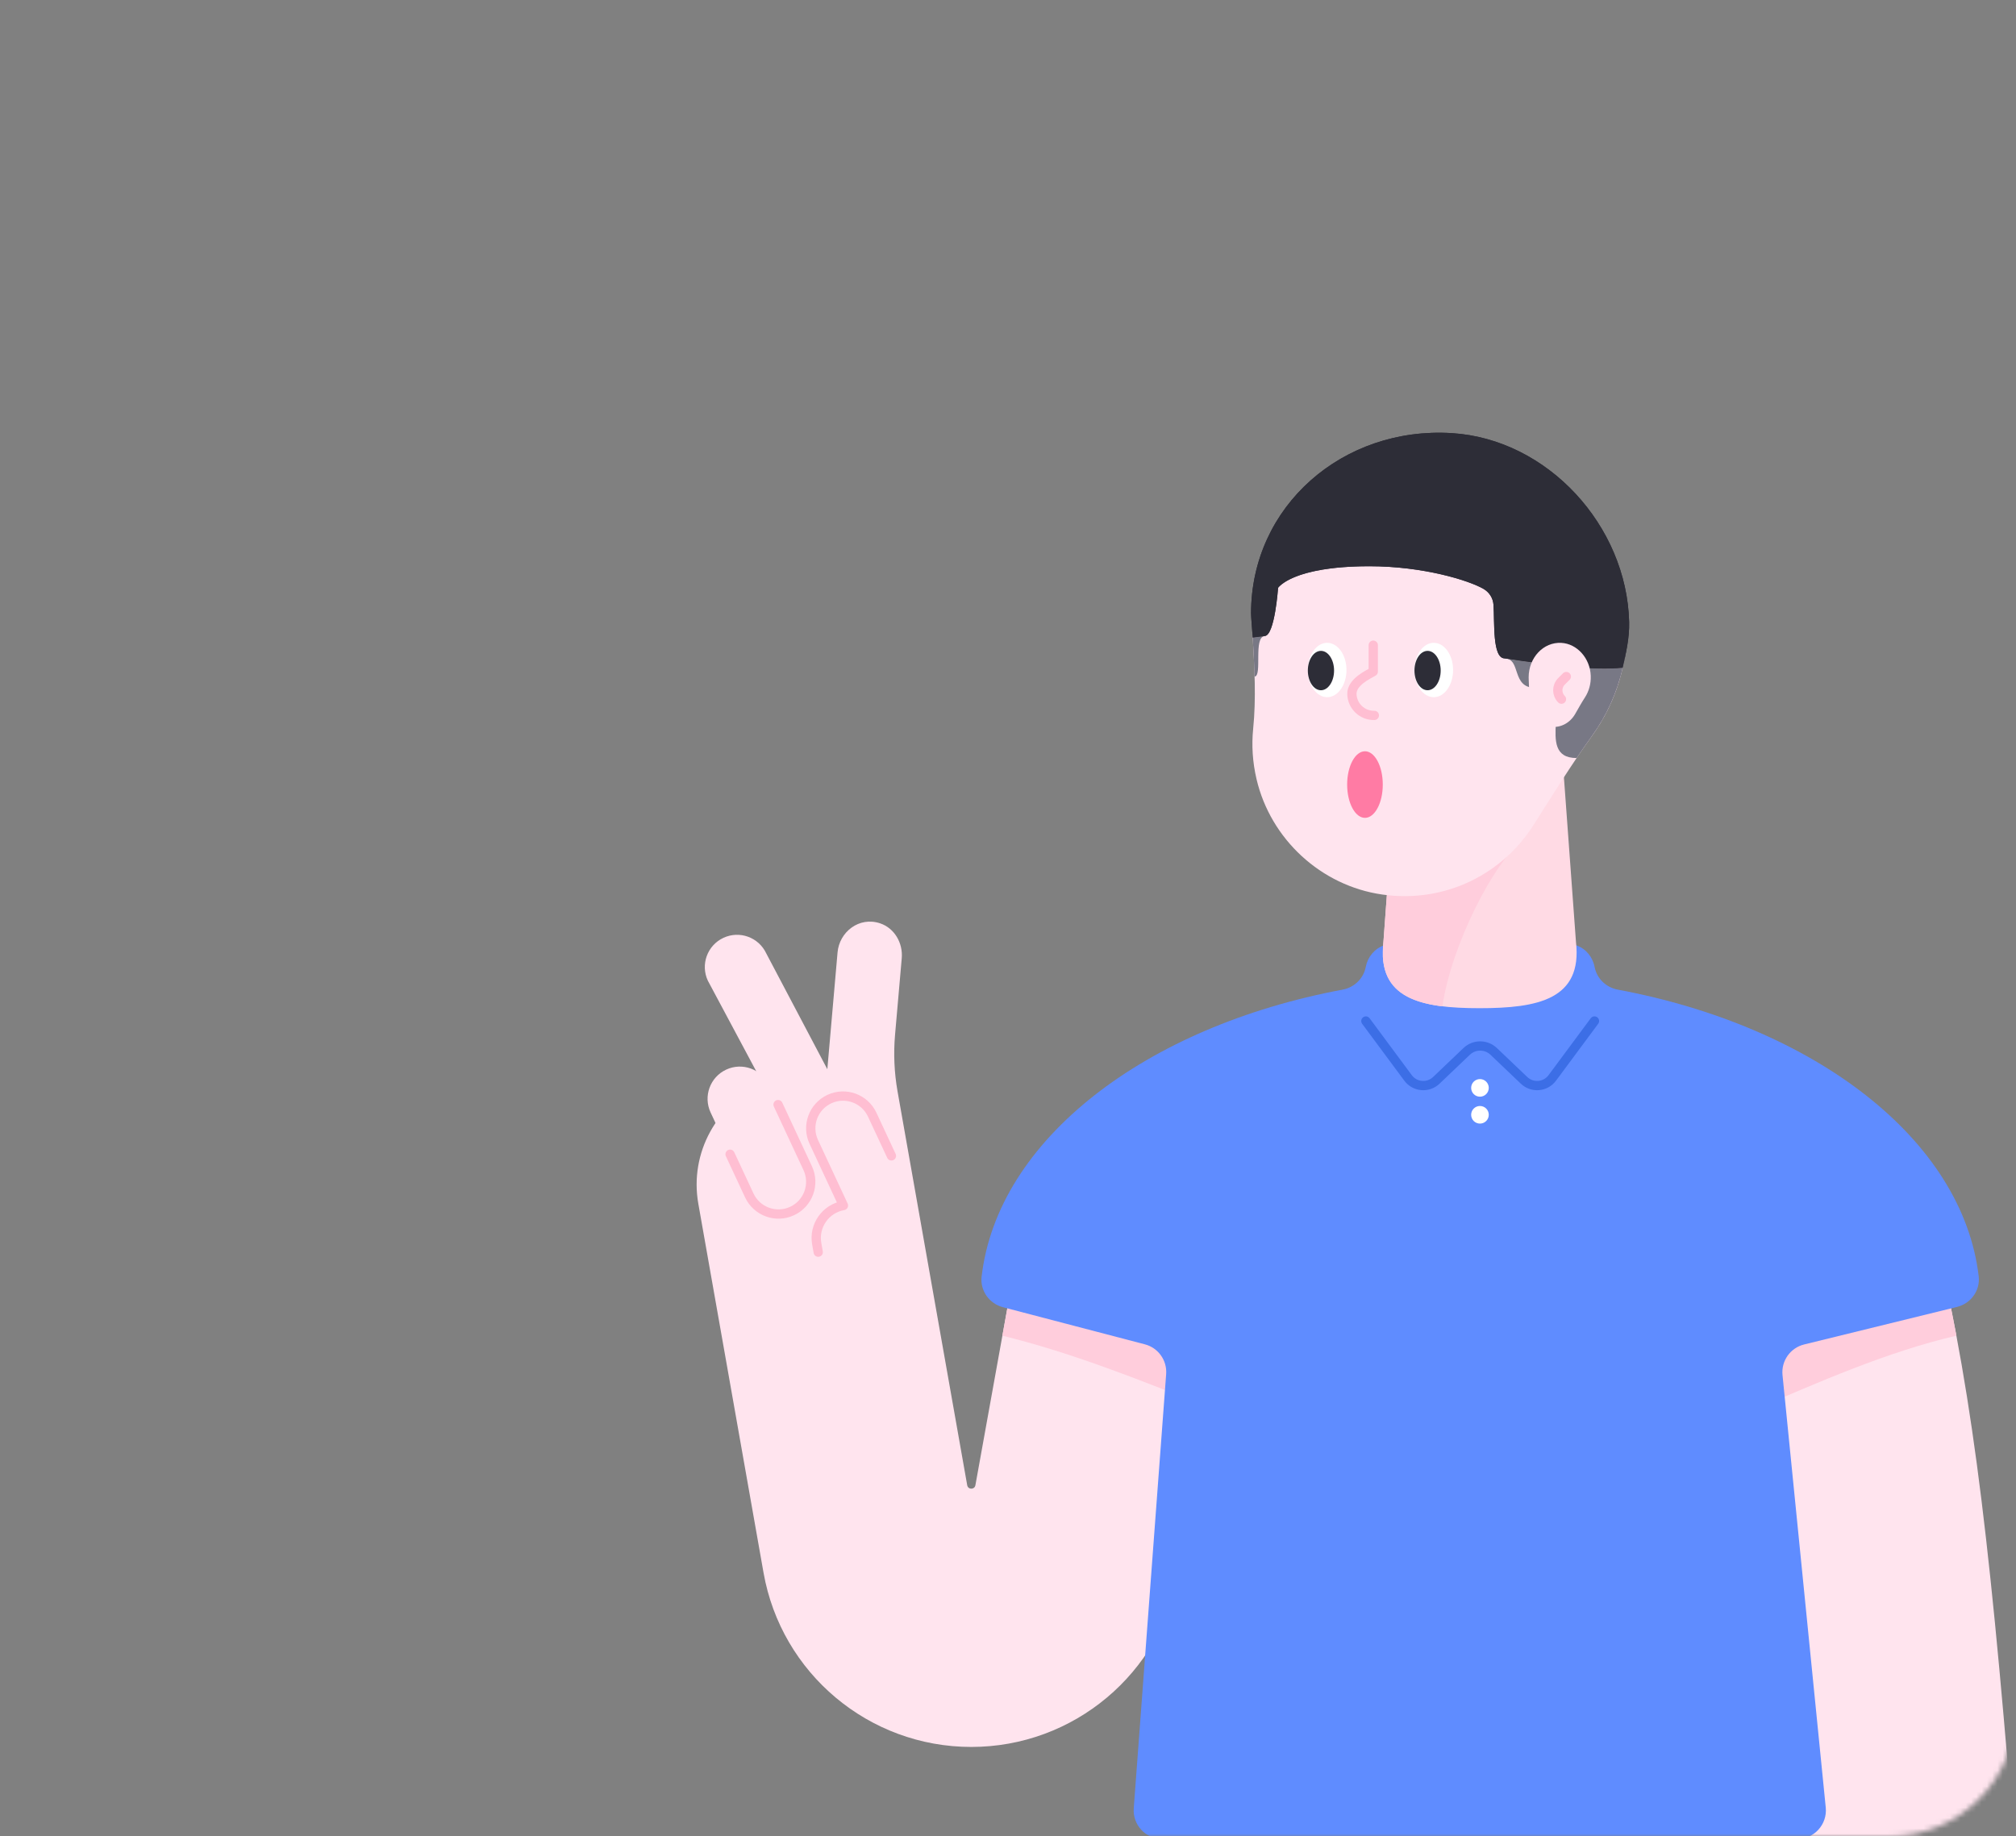 <svg width="382" height="348" viewBox="0 0 382 348" fill="none" xmlns="http://www.w3.org/2000/svg">
<rect x="0" y="0" width="382" height="348" fill="#808080" stroke="none"/>
<mask id="mask0" mask-type="alpha" maskUnits="userSpaceOnUse" x="0" y="0" width="382" height="348">
<path d="M382 324C382 337.255 371.255 348 358 348L24 348C10.745 348 2.95782e-05 337.255 2.84194e-05 324L2.19259e-06 24C1.03382e-06 10.745 10.745 1.93855e-06 24 7.79773e-07L358 -2.84194e-05C371.255 -2.95782e-05 382 10.745 382 24L382 324Z" fill="#3C6EE6"/>
</mask>
<g mask="url(#mask0)">
<path d="M365.698 230.099L323.654 230.814C331 263.201 325.263 298.15 329.731 348.487H381.532C381.463 347.646 381.41 346.803 381.395 345.959C376.656 287.326 373.189 260.506 365.698 230.099Z" fill="#FFE4EE"/>
<path d="M223.406 298.037L232.077 249.028L192.153 240.83L184.823 281.459C184.668 282.325 183.424 282.323 183.27 281.457L170.069 206.811C169.444 203.267 169.286 199.655 169.6 196.068L170.867 181.585C171.117 178.722 169.502 175.892 166.779 174.977C162.779 173.631 159.043 176.618 158.703 180.48L156.766 202.618L145.193 180.672C143.766 177.616 140.134 176.296 137.079 177.721C134.021 179.146 132.698 182.782 134.126 185.842L144.555 205.36C135.899 209.109 130.609 218.416 132.321 228.113L144.677 298.029C148.052 317.127 164.648 331.049 184.043 331.049C203.433 331.049 220.029 317.134 223.406 298.037Z" fill="#FFE4EE"/>
<path d="M141.978 226.532L134.646 210.812C133.221 207.754 134.544 204.12 137.599 202.695C140.657 201.27 144.29 202.593 145.716 205.648L153.047 221.369C154.472 224.426 153.149 228.06 150.094 229.485C147.036 230.911 143.403 229.59 141.978 226.532Z" fill="#FFE4EE"/>
<path d="M147.43 209.323L153.048 221.372C154.473 224.429 153.15 228.063 150.095 229.488C147.037 230.914 143.404 229.591 141.978 226.535L138.338 218.731" stroke="#FFBED2" stroke-width="1.759" stroke-miterlimit="10" stroke-linecap="round" stroke-linejoin="round"/>
<path d="M168.91 219.039L165.27 211.234C163.844 208.176 160.211 206.853 157.153 208.281C154.096 209.706 152.773 213.34 154.2 216.397L159.818 228.446C156.424 229.046 154.158 232.282 154.755 235.675L155.039 237.288" stroke="#FFBED2" stroke-width="1.759" stroke-miterlimit="10" stroke-linecap="round" stroke-linejoin="round"/>
<path d="M228.952 266.698L232.077 249.027L192.153 240.829L189.934 253.117C202.712 256.243 215.755 261.357 228.952 266.698Z" fill="#FFCDDC"/>
<path d="M368 239.913L327.456 248.193C328.777 254.485 330.063 260.944 331.307 267.656C344.662 261.836 357.85 256.092 370.709 253.116C369.867 248.639 368.968 244.272 368 239.913Z" fill="#FFCDDC"/>
<path d="M216.937 254.754C219.466 255.416 221.162 257.79 220.968 260.398L214.827 342.669C214.593 345.81 217.078 348.49 220.23 348.49H340.561C343.766 348.49 346.269 345.722 345.951 342.535L337.758 260.577C337.489 257.893 339.236 255.42 341.856 254.778L370.819 247.668C373.439 247.026 375.248 244.545 374.932 241.867C371.888 215.943 343.909 194.519 306.538 187.538C304.325 187.124 302.569 185.436 302.147 183.226C301.789 181.348 300.483 179.752 298.671 179.144C286.527 175.056 274.39 175.06 262.267 179.144C260.455 179.754 259.15 181.348 258.791 183.226C258.371 185.438 256.615 187.126 254.4 187.54C216.997 194.528 189.004 215.984 186 241.935C185.692 244.583 187.457 247.043 190.036 247.717L216.937 254.754Z" fill="#5F8CFF"/>
<path d="M302.128 193.482L294.131 204.27C292.849 206.001 290.342 206.216 288.784 204.729L283.03 199.243C281.596 197.876 279.343 197.876 277.909 199.243L272.154 204.731C270.597 206.216 268.088 206.001 266.807 204.272L258.811 193.485" stroke="#3C6EE6" stroke-width="1.759" stroke-miterlimit="10" stroke-linecap="round" stroke-linejoin="round"/>
<path d="M280.429 207.824C281.351 207.824 282.098 207.077 282.098 206.155C282.098 205.234 281.351 204.487 280.429 204.487C279.508 204.487 278.761 205.234 278.761 206.155C278.761 207.077 279.508 207.824 280.429 207.824Z" fill="white"/>
<path d="M280.429 212.923C281.351 212.923 282.098 212.176 282.098 211.254C282.098 210.333 281.351 209.586 280.429 209.586C279.508 209.586 278.761 210.333 278.761 211.254C278.761 212.176 279.508 212.923 280.429 212.923Z" fill="white"/>
<path d="M295.836 140.456H264.923L262.139 178.494C260.871 189.404 269.397 191.053 280.379 191.053C291.361 191.053 299.887 189.402 298.62 178.494L295.836 140.456Z" fill="#FFDAE4"/>
<path d="M288.77 158.889C282.926 163.527 275.031 179.126 273.307 190.699C266.902 189.918 262.387 187.586 262.035 181.347C262.052 180.172 262.08 179.214 262.118 178.702C262.127 178.631 262.129 178.565 262.138 178.493L263.505 159.802L288.77 158.889Z" fill="#FFCDDC"/>
<path d="M237.312 118.775C237.312 98.578 254.172 82.319 274.585 83.307C292.689 84.182 307.515 99.094 308.3 117.202C308.661 125.521 306.145 133.226 301.675 139.435C297.715 144.935 294.161 150.703 290.527 156.423C284.713 165.574 273.891 171.226 261.913 169.515C250.333 167.864 240.766 159.045 238.095 147.658C237.327 144.381 237.147 141.186 237.453 138.135C238.031 132.377 237.711 126.584 237.371 120.808C237.331 120.136 237.312 119.457 237.312 118.775Z" fill="#FFE4EE"/>
<path d="M271.676 132.12C273.699 132.12 275.338 129.813 275.338 126.967C275.338 124.121 273.699 121.814 271.676 121.814C269.654 121.814 268.015 124.121 268.015 126.967C268.015 129.813 269.654 132.12 271.676 132.12Z" fill="white"/>
<path d="M270.503 130.801C271.876 130.801 272.988 129.131 272.988 127.071C272.988 125.011 271.876 123.341 270.503 123.341C269.13 123.341 268.017 125.011 268.017 127.071C268.017 129.131 269.13 130.801 270.503 130.801Z" fill="#2D2D37"/>
<path d="M251.473 132.12C253.495 132.12 255.135 129.813 255.135 126.967C255.135 124.121 253.495 121.814 251.473 121.814C249.451 121.814 247.812 124.121 247.812 126.967C247.812 129.813 249.451 132.12 251.473 132.12Z" fill="white"/>
<path d="M250.3 130.801C251.672 130.801 252.785 129.131 252.785 127.071C252.785 125.011 251.672 123.341 250.3 123.341C248.927 123.341 247.814 125.011 247.814 127.071C247.814 129.131 248.927 130.801 250.3 130.801Z" fill="#2D2D37"/>
<path d="M239.658 120.517L237.373 120.818C237.518 123.278 237.654 125.742 237.722 128.205C237.722 128.205 237.722 128.205 237.725 128.205C239.24 128.149 237.43 120.686 239.658 120.545" fill="#787885"/>
<path d="M285.124 124.794C288.271 124.794 286.321 130.352 290.914 130.352C299.361 130.352 290.238 143.649 298.745 143.649C299.701 142.232 300.674 140.826 301.674 139.437C304.414 135.633 306.415 131.263 307.476 126.539C307.476 126.541 307.476 126.543 307.474 126.545C301.89 127.085 293.782 126.093 285.124 124.768" fill="#787885"/>
<path d="M237.311 118.775C237.311 98.413 254.448 82.054 275.087 83.335C293.283 84.463 307.868 99.646 308.323 117.87C308.397 120.857 308.099 123.757 307.476 126.537C308.099 123.757 308.773 120.857 308.698 117.87C308.244 99.644 293.285 83.204 275.089 82.076C254.45 80.796 237.057 95.895 237.057 116.259C237.057 116.942 237.334 120.138 237.372 120.81C237.372 120.814 237.372 120.816 237.372 120.821C237.372 120.816 237.372 120.814 237.372 120.81C237.33 120.136 237.311 119.457 237.311 118.775Z" fill="#2D2D37"/>
<path d="M279.873 110.378C277.101 108.758 269.702 106.07 259.479 106.07C244.849 106.07 243.432 110.16 243.432 110.16C243.432 110.16 243.417 110.235 243.398 110.344C245.258 109.132 249.682 107.301 259.479 107.301C269.702 107.301 278.358 109.989 281.129 111.609C281.147 111.619 281.159 111.634 281.176 111.643C280.856 111.131 280.413 110.696 279.873 110.378Z" fill="#2D2D37"/>
<path d="M282.993 114.59C283.228 117.923 282.743 124.766 285.125 124.766C293.781 126.091 301.891 127.083 307.475 126.543C307.475 126.541 307.475 126.539 307.477 126.537C308.1 123.759 308.401 120.857 308.324 117.87C307.869 99.644 293.284 84.463 275.088 83.335C254.449 82.054 237.312 98.413 237.312 118.774C237.312 119.457 237.333 120.136 237.371 120.808C237.371 120.812 237.371 120.814 237.371 120.819L239.656 120.518C241.553 120.398 242.174 111.392 242.174 111.392C242.174 111.392 242.479 110.942 243.399 110.344C243.42 110.236 243.433 110.161 243.433 110.161C243.433 110.161 244.85 106.071 259.48 106.071C269.702 106.071 277.1 108.759 279.874 110.379C280.413 110.694 280.857 111.13 281.177 111.644C282.225 112.28 282.906 113.366 282.993 114.59Z" fill="#2D2D37"/>
<path d="M242.173 111.394C242.173 111.394 244.847 107.304 259.48 107.304C269.702 107.304 278.358 109.992 281.13 111.612C282.207 112.241 282.903 113.346 282.99 114.592C283.225 117.925 282.741 124.768 285.122 124.768C293.778 126.093 301.888 127.085 307.472 126.545C308.097 123.765 308.769 120.861 308.694 117.872C308.24 99.646 293.281 83.206 275.085 82.078C254.446 80.797 237.053 95.897 237.053 116.261C237.053 116.944 237.33 120.14 237.369 120.812C237.369 120.816 237.369 120.818 237.369 120.823L239.654 120.522C241.553 120.398 242.173 111.394 242.173 111.394Z" fill="#2D2D37"/>
<path d="M289.656 128.355C289.656 124.636 292.451 121.643 295.835 121.824C298.837 121.984 301.295 124.73 301.423 128.065C301.482 129.597 301.066 131.016 300.324 132.16C299.667 133.173 299.078 134.234 298.476 135.288C297.512 136.973 295.717 138.014 293.733 137.699C291.813 137.393 290.227 135.77 289.786 133.675C289.658 133.071 289.628 132.484 289.679 131.921C289.775 130.86 289.722 129.793 289.666 128.731C289.658 128.605 289.656 128.481 289.656 128.355Z" fill="#FFE4EE"/>
<path d="M258.64 154.986C260.504 154.986 262.015 152.161 262.015 148.676C262.015 145.192 260.504 142.367 258.64 142.367C256.775 142.367 255.264 145.192 255.264 148.676C255.264 152.161 256.775 154.986 258.64 154.986Z" fill="#FF7BA4"/>
<path d="M260.416 135.569C258.125 135.625 256.221 133.813 256.164 131.522C256.108 129.23 259.317 127.805 260.211 127.269V122.264" stroke="#FFBED2" stroke-width="1.759" stroke-miterlimit="10" stroke-linecap="round" stroke-linejoin="round"/>
<path d="M296.791 128.205L295.874 129.122C294.944 130.052 294.944 131.563 295.874 132.495" stroke="#FFBED2" stroke-width="1.759" stroke-miterlimit="10" stroke-linecap="round" stroke-linejoin="round"/>
</g>
</svg>
